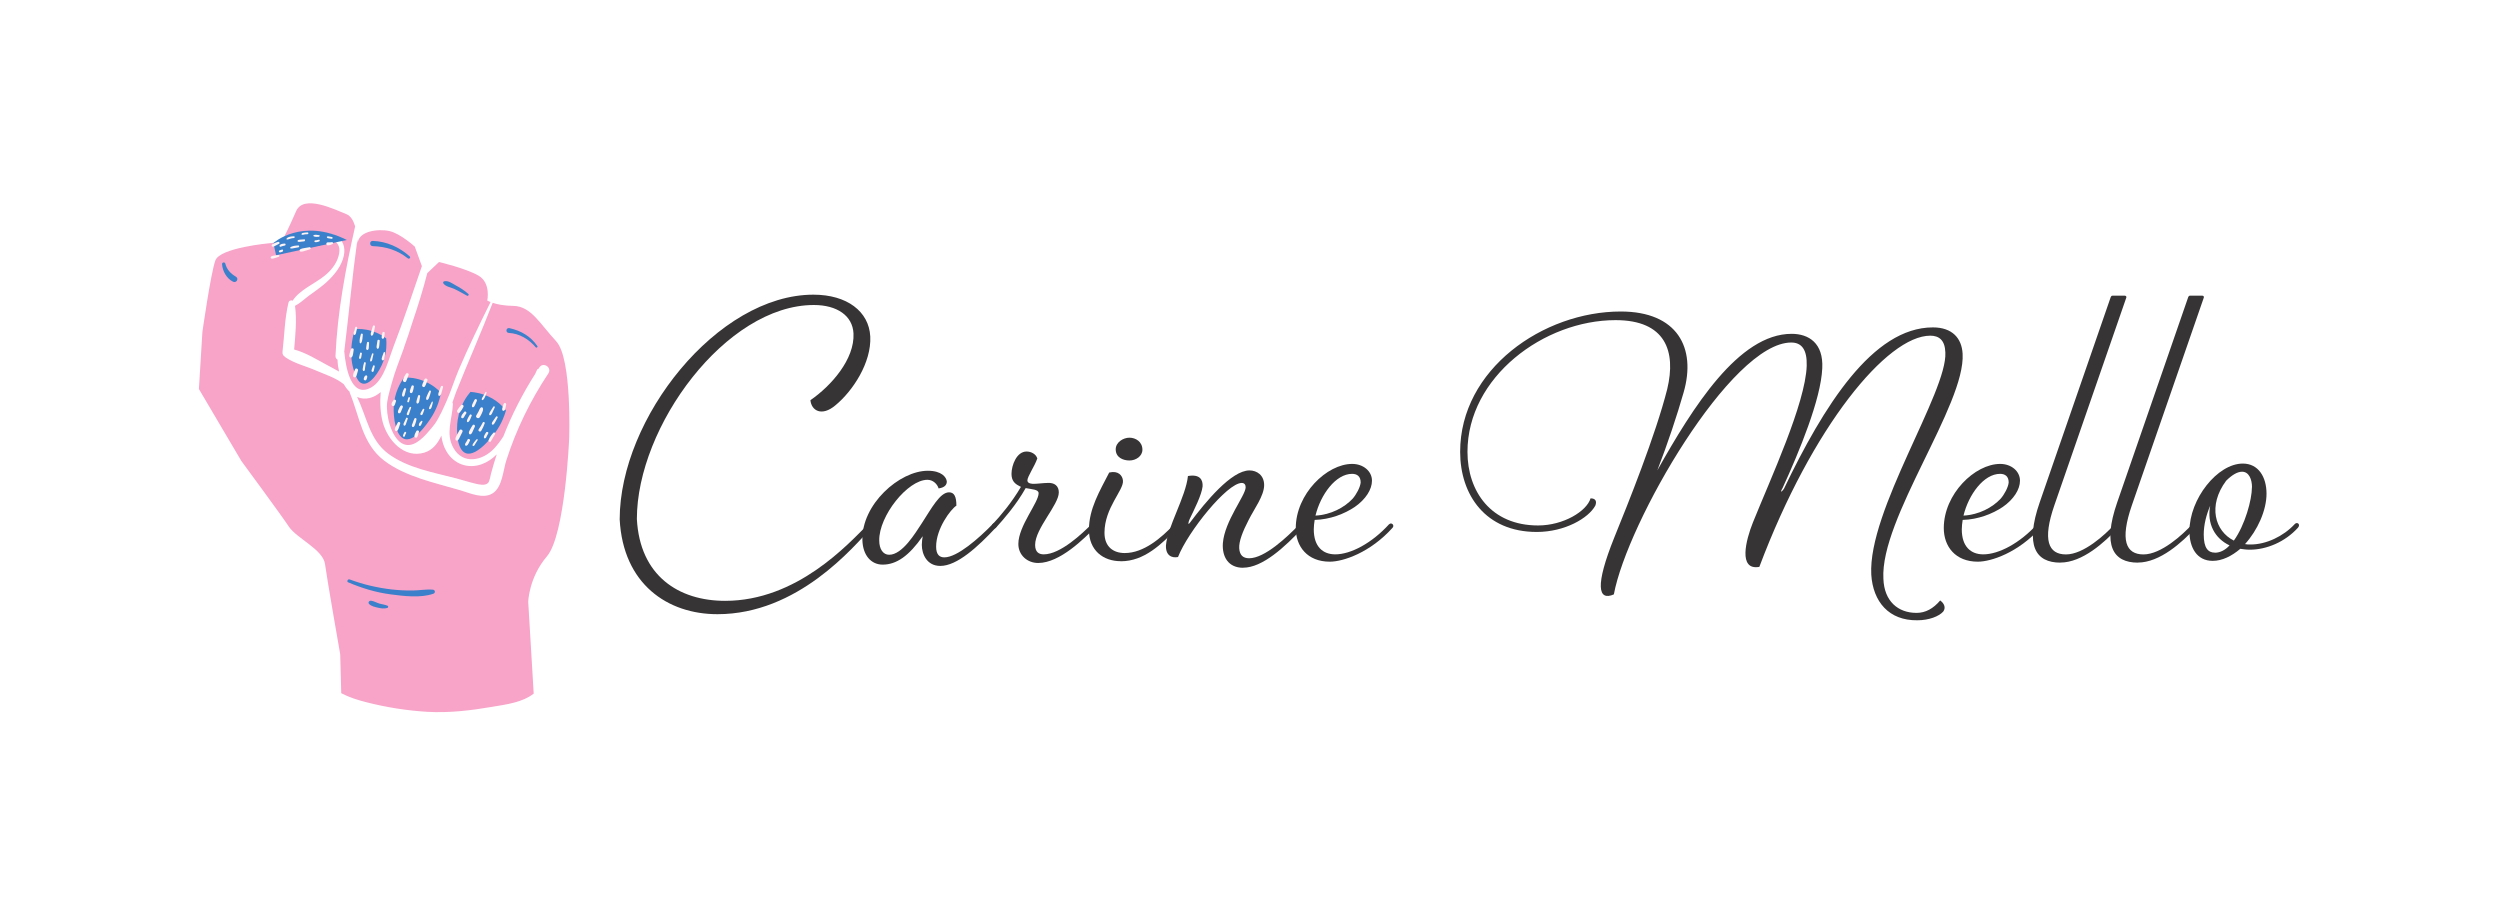 <?xml version="1.0" encoding="UTF-8"?>
<!DOCTYPE svg PUBLIC "-//W3C//DTD SVG 1.0//EN" "http://www.w3.org/TR/2001/REC-SVG-20010904/DTD/svg10.dtd">
<!-- Creator: CorelDRAW 2020 (64 Bit) -->
<svg xmlns="http://www.w3.org/2000/svg" xml:space="preserve" width="58.161mm" height="21.297mm" version="1.0" style="shape-rendering:geometricPrecision; text-rendering:geometricPrecision; image-rendering:optimizeQuality; fill-rule:evenodd; clip-rule:evenodd"
viewBox="0 0 365.15 133.71"
 xmlns:xlink="http://www.w3.org/1999/xlink"
 xmlns:xodm="http://www.corel.com/coreldraw/odm/2003">
 <defs>
  <style type="text/css">
   <![CDATA[
    .fil0 {fill:none}
    .fil1 {fill:#373435;fill-rule:nonzero}
    .fil3 {fill:#3B80CA;fill-rule:nonzero}
    .fil2 {fill:#F8A3C8;fill-rule:nonzero}
    .fil4 {fill:#FFF4F4;fill-rule:nonzero}
   ]]>
  </style>
       <clipPath id="id0">
        <path d="M29.06 29.69l54.1 0 0 74.32 -54.1 0 0 -74.32zm0 0z"/>
       </clipPath>
 </defs>
 <g id="Camada_x0020_1">
  <g id="_2428743110016">
   <rect class="fil0" x="-0" y="-0" width="365.15" height="133.71"/>
   <g>
    <path class="fil1" d="M104.78 89.71c11.76,0 19.87,-9.81 22.51,-12.64 0.38,-0.44 -0.19,-0.82 -0.5,-0.5 -2.89,2.89 -10.38,11.19 -20.88,11.19 -6.79,0 -12.45,-3.65 -12.89,-11.95 0,-13.52 13.02,-31.26 25.85,-31.26 3.4,0 5.66,1.57 5.79,4.15 0.19,3.77 -3.27,7.67 -6.29,9.75 0.13,1.51 1.64,2.45 3.65,0.75 2.52,-2.07 5.28,-6.23 5.09,-10.06 -0.19,-3.65 -3.4,-6.1 -8.3,-6.1 -14.02,0 -28.3,18.05 -28.3,32.83 0.5,9.43 6.98,13.84 14.28,13.84z"/>
    <path id="1" class="fil1" d="M144.97 76.57c-2.01,2.07 -5.16,4.84 -7.04,4.84 -0.69,0 -1.2,-0.38 -1.2,-1.57 0,-2.64 2.14,-5.47 2.96,-5.98 0,-1.32 -0.31,-1.95 -1.07,-1.95 -1.32,0 -2.52,2.26 -4.03,4.59 -0.88,1.32 -2.77,4.53 -4.72,4.53 -0.88,0 -1.45,-0.82 -1.45,-2.08 -0.06,-3.58 4.15,-8.87 7.04,-8.87 0.82,0 1.45,0.63 1.63,1.26 0.94,-0.13 1.2,-0.57 1.2,-1.01 -0.06,-0.63 -0.76,-1.57 -2.77,-1.57 -4.15,0 -9.69,4.91 -9.56,10.13 0.06,2.2 1.26,3.58 2.96,3.58 2.01,0 3.84,-1.26 5.85,-4.15 -0.06,0.38 -0.13,0.82 -0.13,1.26 0,1.38 0.75,3.08 2.7,3.08 2.45,0 5.47,-2.77 8.11,-5.6 0.38,-0.44 -0.13,-0.88 -0.5,-0.5z"/>
    <path id="2" class="fil1" d="M159.43 76.57c-1.32,1.32 -4.53,4.4 -6.98,4.4 -0.69,0 -1.26,-0.31 -1.26,-1.38 0,-2.39 3.46,-5.85 3.46,-7.67 0,-0.94 -0.63,-1.45 -1.64,-1.38 -0.57,0 -1.51,0.13 -2.01,0.13 -0.19,0 -0.94,0 -0.94,-0.5 0,-0.57 1.07,-2.08 1.45,-3.21 -0.19,-0.63 -0.88,-1.01 -1.57,-1.01 -1.45,0 -2.2,2.01 -2.2,3.27 0,1.01 0.5,1.45 1.13,1.76 0.06,0.06 0.13,0.06 0.25,0.13 -1.32,2.26 -3.02,4.28 -4.15,5.47 -0.31,0.38 0.19,0.82 0.5,0.5 1.13,-1.26 2.96,-3.33 4.34,-5.79 0.94,0.19 1.89,0.19 1.89,0.75 0,1.38 -2.96,4.78 -2.96,7.42 0,1.63 1.32,2.77 2.89,2.77 3.21,0 6.79,-3.65 8.3,-5.16 0.38,-0.44 -0.19,-0.82 -0.5,-0.5z"/>
    <path id="3" class="fil1" d="M164.97 67.26c0.94,0 1.89,-0.63 1.89,-1.57 0,-1.19 -1.01,-1.76 -1.89,-1.76 -0.94,0 -2.01,0.69 -2.01,1.7 0,1.19 1.07,1.63 2.01,1.63zm-1.26 14.72c3.4,0 5.91,-2.45 8.3,-4.91 0.44,-0.44 -0.13,-0.94 -0.5,-0.5 -1.89,2.01 -4.47,4.21 -7.23,4.21 -1.63,0 -2.96,-0.88 -2.96,-2.96 0,-3.65 2.83,-6.23 2.7,-7.61 -0.06,-0.75 -0.69,-1.51 -2.01,-1.19 -1.38,2.7 -2.96,5.28 -2.96,8.36 0,3.02 2.08,4.59 4.65,4.59z"/>
    <path id="4" class="fil1" d="M181.57 82.92c2.83,0 6.1,-3.02 8.74,-5.85 0.44,-0.44 -0.13,-0.88 -0.5,-0.5 -1.82,1.89 -5.09,4.97 -7.36,4.97 -0.88,0 -1.38,-0.44 -1.45,-1.45 -0.06,-1.01 0.5,-2.45 1.38,-4.15 0.82,-1.64 2.26,-3.52 2.26,-5.09 0,-1.45 -1.07,-2.14 -2.14,-2.14 -2.64,0 -6.41,4.59 -8.68,7.61 -0.38,0.5 -0.25,-0.06 -0.06,-0.5 0.63,-1.32 1.76,-3.52 1.89,-4.78 0.06,-0.94 -0.38,-1.82 -2.14,-1.51 -0.31,3.02 -3.02,7.48 -3.21,10.13 -0.06,1.45 0.82,1.89 1.76,1.7 1.45,-3.71 7.17,-10.82 9.31,-10.82 0.38,0 0.57,0.25 0.57,0.63 0,1.19 -3.08,4.91 -3.33,8.18 -0.13,2.01 0.82,3.58 2.96,3.58z"/>
    <path id="5" class="fil1" d="M202.89 76.57c-2.52,2.77 -5.6,4.4 -7.86,4.4 -1.82,0 -3.14,-1.13 -3.14,-3.65 0,-0.44 0.06,-0.94 0.13,-1.38 2.26,-0.06 4.34,-0.88 5.85,-1.89 1.63,-1.13 2.52,-2.58 2.52,-3.84 0,-1.38 -1.26,-2.45 -2.89,-2.45 -3.71,0 -8.24,4.4 -8.24,9.37 0,2.7 1.7,4.91 4.97,4.91 1.95,0 5.91,-1.32 9.18,-4.97 0.31,-0.38 -0.19,-0.82 -0.5,-0.5zm-5.41 -7.36c0.75,0 1.26,0.38 1.26,1.26 -0.06,0.69 -0.63,1.76 -1.19,2.39 -1.19,1.26 -3.14,2.33 -5.41,2.45 0.75,-3.08 2.96,-6.1 5.35,-6.1z"/>
    <path id="6" class="fil1" d="M283.39 87.7c-1.01,1.19 -2.14,1.82 -3.46,1.82 -2.7,0 -4.72,-1.7 -4.84,-4.97 -0.5,-8.81 12.01,-25.41 11.57,-32.89 -0.13,-2.26 -1.51,-3.84 -4.34,-3.84 -8.8,0 -15.97,11.51 -21.76,23.58 -0.25,0.38 -0.69,0.75 -0.19,-0.13 2.45,-5.35 5.6,-12.96 5.79,-17.48 0.19,-3.65 -1.95,-5.03 -4.47,-5.03 -7.74,0 -14.46,10.75 -19.62,19.94 1.51,-3.9 2.89,-8.05 3.84,-11.38 1.89,-6.54 -0.94,-11.82 -9.18,-11.82 -11.32,0 -23.46,8.43 -23.46,20.5 0,6.29 3.71,11.7 11.19,11.7 4.09,0 7.55,-2.01 8.55,-3.84 0.25,-0.63 0.06,-1.07 -0.69,-1.07 -0.57,1.89 -3.96,3.96 -7.67,3.96 -6.86,0 -10.31,-4.97 -10.31,-10.75 0,-10.94 11.19,-19.24 21.63,-19.24 7.3,0 8.87,4.53 7.55,10.06 -1.7,6.73 -5.72,16.73 -7.74,21.7 -2.83,7.04 -2.39,9.31 -0.06,8.3 1.95,-10.5 17.11,-36.79 25.91,-36.79 1.51,0 2.33,1.01 2.26,3.4 -0.19,5.53 -5.28,16.48 -7.86,22.89 -1.01,2.52 -2.2,7.04 0.94,6.48 7.74,-20.57 18.68,-33.77 24.97,-33.77 1.26,0 2.14,0.63 2.2,2.45 0.31,5.79 -11.32,23.08 -10.82,32.45 0.25,3.96 2.58,6.73 6.73,6.67 1.7,0 3.14,-0.57 3.77,-1.26 0.38,-0.5 0.25,-1.13 -0.44,-1.64z"/>
    <path id="7" class="fil1" d="M297.54 76.57c-2.52,2.77 -5.6,4.4 -7.86,4.4 -1.82,0 -3.14,-1.13 -3.14,-3.65 0,-0.44 0.06,-0.94 0.13,-1.38 2.26,-0.06 4.34,-0.88 5.85,-1.89 1.63,-1.13 2.52,-2.58 2.52,-3.84 0,-1.38 -1.26,-2.45 -2.89,-2.45 -3.71,0 -8.24,4.4 -8.24,9.37 0,2.7 1.7,4.91 4.97,4.91 1.95,0 5.91,-1.32 9.18,-4.97 0.31,-0.38 -0.19,-0.82 -0.5,-0.5zm-5.41 -7.36c0.75,0 1.26,0.38 1.26,1.26 -0.06,0.69 -0.63,1.76 -1.19,2.39 -1.19,1.26 -3.14,2.33 -5.41,2.45 0.75,-3.08 2.96,-6.1 5.35,-6.1z"/>
    <path id="8" class="fil1" d="M300.94 82.17c3.21,0 6.48,-2.96 8.43,-5.09 0.38,-0.44 -0.19,-0.82 -0.5,-0.5 -1.38,1.51 -4.53,4.4 -7.11,4.4 -2.58,0 -3.46,-2.08 -1.7,-7.17l10.5 -30.31c0.06,-0.13 0,-0.31 -0.19,-0.31l-1.82 0c-0.13,0 -0.19,0.06 -0.25,0.19l-10.38 30c-2.2,6.35 -0.57,8.8 3.02,8.8z"/>
    <path id="9" class="fil1" d="M312.26 82.17c3.21,0 6.48,-2.96 8.43,-5.09 0.38,-0.44 -0.19,-0.82 -0.5,-0.5 -1.38,1.51 -4.53,4.4 -7.11,4.4 -2.58,0 -3.46,-2.08 -1.7,-7.17l10.5 -30.31c0.06,-0.13 0,-0.31 -0.19,-0.31l-1.82 0c-0.13,0 -0.19,0.06 -0.25,0.19l-10.38 30c-2.2,6.35 -0.57,8.8 3.02,8.8z"/>
    <path id="10" class="fil1" d="M335.15 76.57c-1.63,1.76 -4.15,2.96 -6.42,2.96 -0.31,0 -0.57,0 -0.82,-0.06 1.82,-2.01 3.14,-4.91 3.14,-7.36 0,-2.45 -1.19,-4.4 -3.46,-4.4 -3.71,0 -7.8,5.16 -7.8,9.87 0,2.39 1.07,4.34 3.4,4.34 1.38,0 2.77,-0.69 4.03,-1.76 0.44,0.06 0.88,0.13 1.38,0.13 2.45,0 5.16,-1.13 7.04,-3.21 0.44,-0.5 -0.13,-0.94 -0.5,-0.5zm-6.23 -5.41c0,1.82 -1.01,5.53 -2.64,7.8 -2.77,-1.38 -3.84,-5.09 -1.13,-8.74 0.82,-0.82 1.63,-1.32 2.33,-1.32 1.01,0 1.45,1.13 1.45,2.26zm-5.41 9.56c-1.01,0 -1.63,-0.69 -1.63,-2.64 0,-1.45 0.38,-2.89 0.94,-4.21 -0.5,2.64 0.69,4.78 2.83,5.79 -0.63,0.69 -1.38,1.07 -2.14,1.07z"/>
    <g>
     <g id="surface1">
      <g>
      </g>
      <g style="clip-path:url(#id0)">
       <g>
        <path class="fil2" d="M46.1 34.23c2.63,-0.67 4.95,0.76 3.97,3.66 -0.49,1.46 -1.65,2.73 -2.81,3.7 -0.71,0.59 -1.5,1.12 -2.25,1.68 -0.64,0.48 -1.2,1.04 -1.92,1.4 0.28,2.07 0.05,4.3 -0.13,6.38 1.65,0.43 3.32,1.46 4.76,2.24 0.57,0.31 1.2,0.63 1.8,0.98 -0.13,-0.58 -0.21,-1.16 -0.22,-1.74 -0.18,-0.09 -0.31,-0.27 -0.3,-0.55 0.28,-6.38 1.47,-12.71 2.87,-18.92 -0.24,-0.79 -0.62,-1.52 -1.26,-1.77 -1.61,-0.64 -6.26,-2.97 -7.36,-0.45 -1.1,2.53 -1.74,3.73 -1.74,3.73l4.37 0.07c-0.07,-0.15 -0.02,-0.36 0.22,-0.42zm35.14 15.62c-2.32,-2.47 -3.66,-5.14 -6.26,-5.17 -1.41,-0.02 -2.41,-0.24 -3.02,-0.45 -1.7,4.4 -3.61,8.68 -5.35,13.05 -0.19,0.5 -0.37,1.01 -0.53,1.51 0.04,0.06 0.07,0.15 0.07,0.24 -0.09,2.18 -1.12,4.32 0.09,6.42 1.38,2.44 4.22,1.86 5.9,0.09 0.52,-0.55 0.97,-1.16 1.38,-1.8 1.25,-3.2 2.81,-6.24 4.65,-9.13 0.09,-0.19 0.16,-0.37 0.25,-0.56 0.04,-0.11 0.13,-0.16 0.22,-0.18 0.04,-0.07 0.09,-0.15 0.15,-0.22 0.57,-0.83 1.86,0.03 1.31,0.88 -2.62,3.94 -4.7,8.19 -6.14,12.69 -0.48,1.46 -0.58,3.91 -1.98,4.82 -1.4,0.91 -3.35,-0.02 -4.76,-0.43 -3.67,-1.09 -8,-1.96 -11.11,-4.33 -3.21,-2.44 -3.57,-6.38 -5.01,-9.87 -0.03,-0.06 -0.03,-0.12 -0.03,-0.18 -0.33,-0.31 -0.61,-0.68 -0.85,-1.1 -1.13,-0.94 -2.84,-1.47 -4.07,-2.01 -1.43,-0.63 -3.14,-1.03 -4.42,-1.9 -0.04,-0.03 -0.09,-0.07 -0.13,-0.12 -0.22,-0.13 -0.39,-0.37 -0.34,-0.73 0.28,-2.36 0.31,-4.87 0.88,-7.19 0.07,-0.28 0.37,-0.36 0.61,-0.27 0.98,-1.55 3.2,-2.47 4.58,-3.57 0.95,-0.76 1.77,-1.71 2.11,-2.91 0.7,-2.42 -1.4,-2.73 -3.2,-2.57 -0.04,0 -0.07,0 -0.1,-0.01l-6.73 0.67c0,0 -7.3,0.65 -7.96,2.53 -0.68,1.9 -1.89,10.45 -1.89,10.45l-0.51 8.32 6.2 10.51c0,0 5.81,7.88 6.94,9.59 1.13,1.71 5,3.34 5.28,5.47 0.28,2.13 2.22,13.18 2.22,13.18l0.15 5.68c1.16,0.61 2.44,1.01 3.75,1.34 2.88,0.73 5.84,1.2 8.82,1.38 3.21,0.18 6.3,-0.19 9.47,-0.73 2.1,-0.36 4.37,-0.62 6.07,-1.93l-0.8 -13.39c0,0 0.07,-3.55 2.74,-6.67 2.65,-3.12 3.24,-17.18 3.24,-17.18 0,0 0.43,-11.74 -1.89,-14.21zm-30.94 1.67c0.18,1.84 0.88,6.76 3.9,5.08 1,-0.55 1.65,-1.67 2.16,-2.87 0.12,-0.34 0.24,-0.65 0.37,-0.98 0.28,-0.77 0.52,-1.55 0.76,-2.17 1.49,-3.86 2.78,-7.8 4.13,-11.71l-1.04 -2.85c0,0 -2.08,-1.9 -3.7,-2.27 -1.62,-0.37 -4.65,-0.01 -4.64,1.9 0,0 0,-0.27 -0.04,-0.67 -0.76,5.47 -1.25,10.97 -1.93,16.44 0.03,0.03 0.05,0.06 0.05,0.1l0 0zm8.71 -0.73c-0.91,2.53 -1.25,3.27 -1.73,4.96 -0.52,1.86 -0.79,2.78 -0.77,3.72 0.03,2.17 1.04,5.22 2.81,5.51 1.43,0.24 2.81,-1.38 3.7,-2.44 0.64,-0.74 1.16,-1.58 2.13,-3.78 0.82,-1.86 1.06,-2.85 1.83,-4.7 1.43,-3.37 3.05,-6.66 4.67,-9.94 -0.31,-0.12 -0.48,-0.22 -0.48,-0.22 0,0 0.56,-2.57 -1.28,-3.64 -1.86,-1.07 -5.77,-1.99 -5.77,-1.99l-1.71 1.62c-0.61,2.38 -1.34,4.73 -2.13,7.06 -0.4,1.26 -0.82,2.56 -1.28,3.83zm-3.41 6.5c-0.13,1.56 -0.04,3.09 0.3,4.38 0.7,2.6 3.11,5.34 6.08,4.44 1.22,-0.37 1.99,-1.37 2.48,-2.48 0.1,0.83 0.34,1.63 0.76,2.32 1.09,1.84 3.12,2.57 5.13,1.86 0.86,-0.31 1.58,-0.82 2.2,-1.44 -0.3,0.92 -0.58,1.86 -0.83,2.8 -0.07,0.3 -0.21,1.11 -0.42,1.35 -0.43,0.47 -1.31,0.25 -1.83,0.13 -0.94,-0.22 -1.86,-0.52 -2.8,-0.77 -3.33,-0.88 -7.09,-1.5 -9.92,-3.58 -2.81,-2.06 -3.15,-5.42 -4.6,-8.31 1.23,0.52 2.47,0.12 3.43,-0.7z"/>
       </g>
      </g>
      <path class="fil0" d="M29.06 29.69l54.1 0 0 74.32 -54.1 0 0 -74.32zm0 0z"/>
      <path class="fil3" d="M66.86 61.24c-0.24,1.61 -0.15,4.45 1.16,4.95 1.67,0.64 4.27,-2.94 4.39,-3.12 0.86,-1.2 1.28,-2.38 1.49,-3.12 -0.37,-0.48 -1.07,-1.24 -2.16,-1.83 -1.23,-0.68 -2.39,-0.83 -3.03,-0.88 -0.55,0.65 -1.55,2.04 -1.84,4zm-9.35 -1.93c-0.09,1.62 0.27,4.45 1.61,4.82 1.72,0.48 3.98,-3.31 4.09,-3.51 0.74,-1.28 1.06,-2.48 1.2,-3.25 -0.42,-0.45 -1.17,-1.13 -2.32,-1.64 -1.29,-0.56 -2.45,-0.62 -3.09,-0.59 -0.51,0.74 -1.37,2.2 -1.49,4.17zm-5.77 -5.05c0.24,0.69 0.53,1.58 1.19,1.76 1.09,0.3 2.48,-1.66 3.08,-3.3 0.49,-1.35 0.46,-2.6 0.4,-3.29 -0.46,-0.36 -1.17,-0.8 -2.1,-1.08 -1.01,-0.31 -1.87,-0.33 -2.47,-0.28 -0.4,1.29 -0.94,3.76 -0.1,6.2zm-11.81 -18.76c0,0 4.13,-3.76 10.72,-0.45l-10.33 2.23 -0.39 -1.78z"/>
      <path class="fil3" d="M56.61 88.48c-0.37,-0.16 -0.77,-0.21 -1.16,-0.31 -0.42,-0.12 -0.82,-0.37 -1.25,-0.43 -0.27,-0.03 -0.51,0.27 -0.28,0.49 0.33,0.33 0.85,0.43 1.28,0.53 0.45,0.1 0.92,0.18 1.37,0.04 0.12,-0.04 0.19,-0.26 0.04,-0.33zm-5.77 -3.43c2.02,0.86 4.07,1.49 6.26,1.77 1.89,0.25 4.36,0.55 6.2,-0.1 0.33,-0.12 0.27,-0.56 -0.07,-0.59 -0.98,-0.09 -2.01,0.12 -3,0.12 -1,0.01 -2.01,-0.04 -3,-0.15 -2.1,-0.24 -4.19,-0.73 -6.17,-1.47 -0.27,-0.09 -0.46,0.33 -0.21,0.43zm-18.41 -46.49c0.07,1.04 0.65,2.11 1.61,2.59 0.48,0.24 0.89,-0.45 0.42,-0.73 -0.77,-0.46 -1.34,-1.04 -1.56,-1.93 -0.06,-0.24 -0.49,-0.19 -0.46,0.07zm46.05 11.98c-0.98,-1.43 -2.39,-2.24 -4.07,-2.61 -0.51,-0.12 -0.62,0.67 -0.09,0.7 1.55,0.07 2.96,0.94 3.93,2.1 0.1,0.13 0.33,-0.03 0.24,-0.18zm-10.08 -7.61c-0.55,-0.49 -1.16,-0.89 -1.81,-1.23 -0.49,-0.27 -1.14,-0.77 -1.72,-0.61 -0.12,0.03 -0.19,0.18 -0.12,0.3 0.33,0.48 1.06,0.56 1.58,0.8 0.65,0.3 1.26,0.67 1.9,1.01 0.13,0.07 0.31,-0.13 0.18,-0.27zm-8.56 -5.48c0.19,0.18 -0.09,0.45 -0.28,0.28 -1.5,-1.2 -3.23,-1.72 -5.13,-1.78 -0.49,-0.01 -0.49,-0.77 0,-0.76 2.04,0.06 3.91,0.92 5.41,2.26z"/>
      <path class="fil4" d="M40.7 37.25c-0.21,0.03 -0.4,0.04 -0.61,0.07 -0.18,0.03 -0.4,0.05 -0.53,0.19 -0.07,0.09 -0.04,0.22 0.07,0.25 0.18,0.06 0.36,-0.02 0.53,-0.07 0.19,-0.06 0.39,-0.13 0.58,-0.19 0.12,-0.04 0.1,-0.28 -0.04,-0.25zm-0.07 -1.92c-0.18,0.04 -0.36,0.1 -0.52,0.18 -0.15,0.07 -0.34,0.13 -0.42,0.3 -0.03,0.07 -0.02,0.19 0.09,0.21 0.18,0.03 0.31,-0.06 0.48,-0.15 0.16,-0.09 0.34,-0.18 0.51,-0.27 0.13,-0.07 0.03,-0.33 -0.13,-0.27zm7.85 0.04c-0.19,0.03 -0.4,0.03 -0.61,0.03 -0.28,0 -0.28,0.43 0,0.43 0.27,0 0.48,-0.07 0.71,-0.19 0.15,-0.09 0.04,-0.3 -0.1,-0.27zm-3.29 0.74c-0.24,0.03 -0.48,0.07 -0.71,0.12 -0.22,0.04 -0.45,0.07 -0.64,0.19 -0.15,0.1 -0.09,0.33 0.09,0.34 0.22,0.01 0.45,-0.07 0.65,-0.13 0.24,-0.07 0.46,-0.13 0.68,-0.21 0.21,-0.07 0.12,-0.34 -0.07,-0.31zm26.87 27.11c-0.3,0.34 -0.56,0.67 -0.71,1.1 -0.07,0.21 0.24,0.31 0.34,0.15 0.22,-0.34 0.39,-0.72 0.62,-1.06 0.1,-0.15 -0.13,-0.34 -0.25,-0.19zm-4.95 -0.37c-0.13,0.24 -0.27,0.46 -0.39,0.7 -0.1,0.21 -0.24,0.43 -0.19,0.67 0.03,0.13 0.18,0.18 0.28,0.12 0.21,-0.1 0.28,-0.36 0.39,-0.57 0.1,-0.22 0.22,-0.46 0.34,-0.68 0.13,-0.27 -0.27,-0.5 -0.43,-0.24zm6.45 -3.86c-0.04,0.15 -0.1,0.31 -0.15,0.46 -0.04,0.15 -0.1,0.3 -0.04,0.45 0.04,0.12 0.18,0.15 0.27,0.07 0.13,-0.1 0.15,-0.25 0.19,-0.4 0.03,-0.16 0.07,-0.33 0.1,-0.47 0.06,-0.24 -0.3,-0.34 -0.37,-0.1zm-5.96 0.55l0.01 -0.02c0.07,-0.06 0.12,-0.13 0.09,-0.24l0 -0.01c-0.04,-0.15 -0.24,-0.21 -0.36,-0.09 -0.21,0.22 -0.4,0.49 -0.56,0.76 -0.06,0.1 -0.03,0.21 0.04,0.3 0.03,0.03 0.06,0.05 0.1,0.06 0.07,0.03 0.18,0 0.24,-0.06 0.19,-0.24 0.39,-0.51 0.52,-0.79 -0.1,0.02 -0.22,0.03 -0.33,0.05l0.01 0.02c-0.01,-0.09 -0.01,-0.16 -0.03,-0.25 0,0 0,0.02 -0.01,0.02 -0.09,0.16 0.09,0.39 0.27,0.27zm3.29 -2.25c-0.09,0.18 -0.18,0.36 -0.28,0.52 -0.09,0.15 -0.22,0.31 -0.25,0.49 -0.01,0.09 0.08,0.19 0.16,0.13 0.16,-0.11 0.25,-0.31 0.33,-0.48 0.09,-0.19 0.16,-0.38 0.21,-0.59 0.04,-0.1 -0.1,-0.18 -0.16,-0.07zm-10.07 5.66c-0.13,0.24 -0.28,0.49 -0.3,0.76 -0.02,0.22 0.33,0.31 0.42,0.12 0.12,-0.22 0.16,-0.49 0.25,-0.73 0.07,-0.21 -0.25,-0.33 -0.37,-0.15zm-2.72 -1.23c-0.09,0.16 -0.18,0.31 -0.25,0.47 -0.07,0.15 -0.18,0.31 -0.19,0.49 -0.04,0.25 0.25,0.39 0.42,0.18 0.1,-0.13 0.15,-0.33 0.21,-0.49 0.06,-0.16 0.12,-0.34 0.16,-0.51 0.06,-0.19 -0.24,-0.33 -0.34,-0.15zm6.29 -5.25c-0.09,0.22 -0.18,0.43 -0.25,0.65 -0.07,0.19 -0.16,0.39 -0.12,0.6 0.03,0.12 0.16,0.13 0.25,0.06 0.16,-0.13 0.21,-0.36 0.25,-0.55 0.06,-0.22 0.12,-0.45 0.19,-0.67 0.06,-0.21 -0.25,-0.28 -0.33,-0.09zm-6.87 1.95c-0.15,0.16 -0.36,0.43 -0.33,0.67 0.01,0.24 0.3,0.3 0.43,0.12 0.06,-0.09 0.09,-0.21 0.12,-0.31 0.03,-0.1 0.07,-0.19 0.1,-0.3 0.04,-0.18 -0.21,-0.31 -0.33,-0.18zm4.48 -3.02c-0.06,0.13 -0.12,0.28 -0.18,0.42 -0.06,0.13 -0.13,0.28 -0.16,0.43 -0.02,0.07 0,0.17 0.06,0.22 0.06,0.05 0.09,0.06 0.16,0.07 0.09,0 0.15,-0.04 0.19,-0.12 0.16,-0.24 0.24,-0.58 0.36,-0.85 0.1,-0.24 -0.33,-0.41 -0.43,-0.18zm-2.71 -0.8c-0.18,0.27 -0.36,0.58 -0.43,0.89 -0.07,0.27 0.33,0.46 0.46,0.19 0.15,-0.3 0.24,-0.63 0.36,-0.92 0.09,-0.22 -0.27,-0.36 -0.39,-0.16zm-7.42 -0.67c-0.12,0.28 -0.27,0.58 -0.3,0.88 -0.02,0.12 0.01,0.22 0.12,0.28 0.05,0.03 0.07,0.03 0.12,0.03 0.12,-0.02 0.19,-0.07 0.24,-0.18 0.1,-0.27 0.15,-0.56 0.24,-0.83 0.06,-0.24 -0.33,-0.42 -0.42,-0.18zm4.16 -2.42c-0.06,0.19 -0.15,0.39 -0.21,0.58 -0.04,0.17 -0.13,0.33 -0.03,0.49 0.04,0.06 0.12,0.09 0.19,0.04 0.18,-0.1 0.18,-0.3 0.21,-0.48 0.03,-0.21 0.04,-0.4 0.06,-0.61 0.01,-0.13 -0.19,-0.15 -0.22,-0.03zm-4.8 -0.47c-0.06,0.19 -0.12,0.37 -0.16,0.56 -0.04,0.18 -0.12,0.37 -0.02,0.53 0.06,0.09 0.18,0.13 0.28,0.07 0.19,-0.12 0.19,-0.31 0.24,-0.51 0.04,-0.21 0.07,-0.4 0.09,-0.61 0.03,-0.25 -0.36,-0.28 -0.43,-0.06zm0.65 -3.21c-0.06,0.18 -0.1,0.36 -0.16,0.52 -0.06,0.16 -0.12,0.3 -0.09,0.47 0.02,0.1 0.18,0.15 0.25,0.06 0.12,-0.13 0.13,-0.28 0.16,-0.45 0.04,-0.18 0.09,-0.36 0.13,-0.53 0.06,-0.18 -0.24,-0.25 -0.3,-0.07zm3.98 0.77c-0.04,0.24 -0.12,0.46 -0.12,0.7 0,0.07 0.06,0.16 0.13,0.18l0.04 0c0.07,0.01 0.15,-0.06 0.18,-0.14 0.07,-0.22 0.07,-0.47 0.09,-0.71 0.02,-0.18 -0.28,-0.21 -0.33,-0.03zm-1.4 -0.98c-0.07,0.25 -0.15,0.51 -0.22,0.76 -0.06,0.21 -0.15,0.39 -0.05,0.59 0.03,0.06 0.12,0.09 0.18,0.05 0.18,-0.13 0.19,-0.33 0.24,-0.53 0.06,-0.25 0.1,-0.52 0.16,-0.77 0.04,-0.19 -0.25,-0.28 -0.31,-0.09zm-13.29 -11.16c-0.12,0.04 -0.25,0.07 -0.37,0.13 -0.16,0.09 -0.04,0.31 0.12,0.28 0.12,-0.01 0.22,-0.07 0.34,-0.12 0.16,-0.06 0.1,-0.36 -0.09,-0.3zm0.42 -0.88c-0.24,0 -0.52,0.04 -0.71,0.19 -0.12,0.09 -0.06,0.31 0.1,0.27 0.21,-0.06 0.39,-0.15 0.61,-0.18 0.16,-0.01 0.18,-0.28 0,-0.28zm1.32 -1.07c-0.33,0.02 -0.83,0.04 -1.05,0.33 -0.04,0.06 -0.02,0.15 0.06,0.15 0.15,0 0.31,-0.07 0.45,-0.12 0.18,-0.06 0.36,-0.09 0.54,-0.1 0.18,-0.02 0.18,-0.27 0.01,-0.25zm0.66 1.34c-0.37,0.03 -0.89,0.03 -1.18,0.3 -0.04,0.04 -0.01,0.12 0.03,0.13 0.18,0.04 0.36,0 0.54,-0.04 0.21,-0.05 0.43,-0.09 0.64,-0.12 0.15,-0.03 0.12,-0.28 -0.03,-0.27zm0.85 -0.89c-0.18,0.01 -0.37,0.03 -0.55,0.04 -0.15,0.02 -0.31,0.02 -0.4,0.13 -0.04,0.05 -0.03,0.12 0.02,0.15 0.12,0.08 0.27,0.05 0.4,0.03 0.18,-0.03 0.36,-0.04 0.53,-0.06 0.18,-0.03 0.19,-0.31 0,-0.3zm0.48 -1.01c-0.16,0 -0.33,0.01 -0.49,0.04 -0.13,0.01 -0.3,0.03 -0.37,0.16 -0.03,0.05 -0.02,0.1 0.03,0.12 0.12,0.06 0.24,0.02 0.36,-0.02 0.15,-0.03 0.31,-0.04 0.48,-0.04 0.18,-0.01 0.18,-0.27 0,-0.27zm1.65 1.07c-0.1,0.03 -0.21,0.06 -0.31,0.07 -0.1,0.01 -0.21,0 -0.28,0.06 -0.07,0.04 -0.06,0.13 0,0.18 0.09,0.07 0.21,0.04 0.33,0.03 0.12,-0.02 0.24,-0.06 0.34,-0.1 0.13,-0.06 0.07,-0.3 -0.07,-0.24zm0.06 -0.67c-0.25,-0.03 -0.53,-0.1 -0.77,-0.02 -0.07,0.03 -0.1,0.13 -0.03,0.18 0.24,0.12 0.52,0.09 0.76,0.07 0.13,-0.02 0.18,-0.22 0.04,-0.24zm1.89 0.27c-0.13,-0.03 -0.25,-0.04 -0.39,-0.07 -0.12,-0.03 -0.21,-0.06 -0.33,0 -0.06,0.03 -0.06,0.12 -0.02,0.16 0.07,0.09 0.19,0.09 0.3,0.11 0.12,0.01 0.24,0.03 0.36,0.06 0.16,0.03 0.24,-0.21 0.07,-0.25zm19.3 25.55c-0.19,0.21 -0.4,0.46 -0.45,0.74 -0.01,0.16 0.22,0.24 0.33,0.13 0.09,-0.09 0.15,-0.21 0.21,-0.33 0.06,-0.1 0.13,-0.22 0.21,-0.33 0.12,-0.16 -0.16,-0.39 -0.3,-0.22zm0.49 4.04c-0.06,0.14 -0.13,0.25 -0.21,0.37 -0.07,0.12 -0.16,0.22 -0.16,0.37 0,0.11 0.1,0.19 0.21,0.15 0.16,-0.06 0.24,-0.18 0.31,-0.33 0.07,-0.13 0.13,-0.28 0.21,-0.43 0.06,-0.19 -0.27,-0.33 -0.36,-0.14zm1.31 -0.04c-0.13,0.15 -0.27,0.28 -0.37,0.45 -0.09,0.13 -0.25,0.3 -0.21,0.46 0.01,0.06 0.07,0.09 0.12,0.07 0.16,-0.03 0.24,-0.24 0.31,-0.37 0.1,-0.16 0.21,-0.33 0.31,-0.49 0.07,-0.1 -0.07,-0.21 -0.16,-0.12zm1.4 -1.01c-0.09,0.13 -0.18,0.27 -0.25,0.42 -0.06,0.15 -0.13,0.28 -0.03,0.41 0.03,0.05 0.09,0.05 0.13,0.03 0.15,-0.03 0.19,-0.19 0.24,-0.31 0.06,-0.13 0.13,-0.27 0.21,-0.39 0.12,-0.18 -0.18,-0.34 -0.3,-0.16zm-1.98 -1.04c-0.13,0.19 -0.25,0.4 -0.36,0.61 -0.09,0.18 -0.24,0.39 -0.16,0.59 0.03,0.11 0.15,0.15 0.24,0.11 0.19,-0.09 0.25,-0.33 0.33,-0.49 0.09,-0.21 0.19,-0.42 0.28,-0.61 0.1,-0.24 -0.19,-0.42 -0.33,-0.21zm-0.42 -1.5c-0.1,0.16 -0.21,0.33 -0.28,0.49 -0.07,0.15 -0.15,0.3 -0.12,0.46 0.02,0.09 0.13,0.12 0.19,0.07 0.15,-0.09 0.22,-0.27 0.3,-0.42 0.07,-0.16 0.13,-0.34 0.21,-0.52 0.03,-0.15 -0.21,-0.24 -0.3,-0.09zm1.92 1.08c-0.18,0.36 -0.39,0.7 -0.61,1.02 -0.15,0.22 0.22,0.45 0.37,0.21 0.22,-0.36 0.39,-0.73 0.52,-1.11 0.04,-0.16 -0.21,-0.27 -0.28,-0.12zm1.92 -0.83c-0.12,0.16 -0.22,0.33 -0.34,0.49 -0.1,0.15 -0.24,0.31 -0.27,0.49 -0.01,0.12 0.1,0.25 0.22,0.16 0.15,-0.1 0.24,-0.3 0.33,-0.46 0.1,-0.19 0.19,-0.37 0.3,-0.56 0.07,-0.15 -0.15,-0.27 -0.24,-0.12zm-0.39 -1.46c-0.12,0.19 -0.24,0.37 -0.36,0.56 -0.1,0.18 -0.22,0.33 -0.25,0.54 -0.02,0.13 0.16,0.18 0.25,0.1 0.15,-0.12 0.22,-0.34 0.3,-0.51 0.09,-0.19 0.18,-0.39 0.27,-0.58 0.06,-0.15 -0.12,-0.25 -0.21,-0.12zm-1.84 0.13c-0.15,0.15 -0.22,0.35 -0.31,0.55 -0.1,0.19 -0.21,0.39 -0.33,0.58 -0.18,0.31 0.3,0.58 0.49,0.28 0.12,-0.19 0.24,-0.4 0.33,-0.62 0.09,-0.19 0.19,-0.43 0.16,-0.64 0,-0.17 -0.21,-0.28 -0.34,-0.15zm-0.89 -1.17c-0.1,0.18 -0.19,0.36 -0.28,0.55 -0.07,0.16 -0.16,0.33 -0.09,0.51 0.03,0.04 0.1,0.07 0.15,0.06 0.18,-0.06 0.22,-0.22 0.3,-0.37 0.07,-0.18 0.16,-0.37 0.24,-0.55 0.1,-0.22 -0.19,-0.4 -0.31,-0.19zm-10.85 0.95c-0.09,0.16 -0.18,0.31 -0.25,0.48 -0.07,0.16 -0.15,0.33 -0.07,0.49 0.05,0.09 0.16,0.1 0.24,0.06 0.15,-0.07 0.18,-0.25 0.24,-0.39 0.06,-0.15 0.12,-0.3 0.19,-0.45 0.12,-0.22 -0.21,-0.43 -0.34,-0.19zm0.85 1.74l-0.27 0.58c-0.07,0.16 -0.18,0.3 -0.09,0.48 0.02,0.04 0.09,0.07 0.13,0.06 0.18,-0.06 0.19,-0.24 0.25,-0.4 0.08,-0.19 0.13,-0.4 0.21,-0.6 0.06,-0.15 -0.18,-0.25 -0.24,-0.12zm-0.24 2.08c-0.06,0.09 -0.12,0.19 -0.16,0.3 -0.04,0.1 -0.09,0.21 -0.03,0.31 0.04,0.04 0.1,0.07 0.16,0.04 0.09,-0.04 0.1,-0.15 0.13,-0.24 0.03,-0.1 0.07,-0.19 0.13,-0.27 0.09,-0.16 -0.15,-0.3 -0.24,-0.15zm2.48 -1.67c-0.18,0.13 -0.39,0.37 -0.39,0.61 0,0.13 0.16,0.18 0.25,0.1 0.07,-0.07 0.12,-0.19 0.16,-0.3 0.05,-0.1 0.09,-0.19 0.12,-0.31 0.02,-0.06 -0.07,-0.15 -0.15,-0.1zm-1.04 -0.31c-0.09,0.21 -0.18,0.42 -0.25,0.64 -0.06,0.16 -0.19,0.36 -0.07,0.52 0.03,0.04 0.07,0.06 0.13,0.06 0.19,-0.03 0.25,-0.27 0.31,-0.43 0.09,-0.22 0.15,-0.46 0.19,-0.7 0.03,-0.21 -0.24,-0.27 -0.31,-0.09zm-0.88 -3.05c-0.04,0.16 -0.1,0.33 -0.15,0.49 -0.01,0.05 0,0.1 0.03,0.13 0.05,0.04 0.07,0.04 0.13,0.03 0.04,-0.01 0.09,-0.06 0.1,-0.1 0.04,-0.16 0.09,-0.33 0.13,-0.51 0.06,-0.13 -0.19,-0.21 -0.25,-0.05zm0.19 1.38c-0.16,0.31 -0.31,0.61 -0.42,0.94 -0.03,0.07 0.01,0.15 0.07,0.19 0.03,0.01 0.06,0.03 0.09,0.03 0.07,0 0.15,-0.06 0.16,-0.13 0.1,-0.31 0.19,-0.63 0.31,-0.94 0.07,-0.14 -0.15,-0.22 -0.22,-0.09zm3.24 -0.8c-0.07,0.16 -0.16,0.33 -0.24,0.49 -0.07,0.15 -0.16,0.3 -0.18,0.46 0,0.12 0.13,0.16 0.22,0.09 0.13,-0.1 0.18,-0.28 0.22,-0.43 0.06,-0.18 0.09,-0.36 0.13,-0.53 0.03,-0.1 -0.12,-0.18 -0.16,-0.07zm-1.32 1.07c-0.07,0.13 -0.16,0.27 -0.24,0.42 -0.07,0.13 -0.16,0.25 -0.09,0.39 0.03,0.06 0.09,0.07 0.15,0.06 0.15,-0.03 0.19,-0.19 0.24,-0.33 0.06,-0.15 0.1,-0.3 0.16,-0.45 0.04,-0.13 -0.15,-0.21 -0.22,-0.09zm0.95 -2.66c-0.12,0.22 -0.24,0.46 -0.34,0.7 -0.07,0.18 -0.18,0.37 -0.09,0.56 0.01,0.04 0.09,0.07 0.13,0.06 0.19,-0.07 0.25,-0.28 0.31,-0.46 0.09,-0.24 0.16,-0.49 0.22,-0.74 0.06,-0.16 -0.16,-0.27 -0.24,-0.12zm-1.64 0.7c-0.06,0.19 -0.12,0.38 -0.18,0.58 -0.04,0.18 -0.1,0.33 -0.03,0.49 0.04,0.09 0.16,0.09 0.24,0.03 0.13,-0.12 0.15,-0.3 0.18,-0.46 0.03,-0.19 0.06,-0.37 0.09,-0.56 0.03,-0.18 -0.24,-0.27 -0.3,-0.07zm-2.04 -1.03c-0.1,0.2 -0.19,0.4 -0.25,0.61 -0.05,0.18 -0.1,0.39 0.03,0.53 0.03,0.04 0.1,0.04 0.15,0.01 0.16,-0.09 0.16,-0.28 0.21,-0.46 0.04,-0.21 0.09,-0.4 0.16,-0.61 0.03,-0.13 -0.22,-0.24 -0.3,-0.09zm1.1 -0.41c-0.09,0.19 -0.16,0.4 -0.22,0.6 -0.05,0.15 -0.1,0.39 0.1,0.45 0.19,0.06 0.27,-0.16 0.31,-0.3 0.06,-0.21 0.12,-0.43 0.13,-0.65 0.03,-0.18 -0.25,-0.24 -0.33,-0.09zm-6.69 -1.53c-0.19,0.07 -0.28,0.33 -0.31,0.52 -0.02,0.1 0.09,0.19 0.18,0.21 0.12,0.02 0.19,-0.05 0.24,-0.15 0.06,-0.13 0.12,-0.33 0.09,-0.48 -0.03,-0.07 -0.12,-0.13 -0.19,-0.1zm1.05 -1.38c-0.04,0.15 -0.1,0.3 -0.16,0.45 -0.04,0.13 -0.12,0.27 0,0.39 0.03,0.03 0.09,0.04 0.12,0.03 0.15,-0.04 0.16,-0.19 0.19,-0.33 0.03,-0.16 0.06,-0.31 0.1,-0.48 0.04,-0.16 -0.21,-0.22 -0.25,-0.06zm-1.31 -0.45c-0.07,0.22 -0.13,0.45 -0.16,0.67 -0.03,0.16 -0.09,0.37 0.04,0.5 0.04,0.05 0.1,0.03 0.15,0 0.13,-0.1 0.1,-0.3 0.12,-0.46 0.02,-0.22 0.06,-0.43 0.1,-0.64 0.04,-0.18 -0.21,-0.25 -0.25,-0.07zm-0.58 -1.41c-0.03,0.13 -0.07,0.28 -0.1,0.42 -0.03,0.12 -0.09,0.25 -0.02,0.36 0.03,0.06 0.1,0.07 0.16,0.04 0.12,-0.07 0.12,-0.19 0.15,-0.33 0.03,-0.13 0.05,-0.28 0.07,-0.42 0.03,-0.17 -0.22,-0.24 -0.27,-0.07zm1.74 0.1c-0.06,0.18 -0.12,0.37 -0.18,0.55 -0.04,0.17 -0.12,0.31 -0.09,0.48 0.02,0.09 0.13,0.12 0.19,0.04 0.12,-0.12 0.13,-0.28 0.16,-0.45 0.04,-0.19 0.09,-0.37 0.13,-0.56 0.06,-0.15 -0.16,-0.21 -0.22,-0.06zm0.8 -1.95c-0.03,0.21 -0.07,0.43 -0.1,0.64 -0.03,0.18 -0.07,0.36 0.03,0.52 0.04,0.06 0.12,0.07 0.18,0.03 0.13,-0.12 0.13,-0.31 0.16,-0.49 0.03,-0.22 0.04,-0.43 0.06,-0.66 0.02,-0.18 -0.3,-0.22 -0.33,-0.04zm-1.53 0.31c-0.05,0.19 -0.07,0.39 -0.1,0.59 -0.03,0.16 -0.06,0.33 0.06,0.46 0.03,0.03 0.1,0.04 0.15,0.01 0.15,-0.09 0.15,-0.25 0.16,-0.41 0.02,-0.19 0.03,-0.4 0.03,-0.61 0.01,-0.18 -0.25,-0.22 -0.3,-0.05zm-0.89 -1.23c0.03,-0.16 0.3,-0.12 0.28,0.05 -0.04,0.37 -0.03,0.89 -0.24,1.22 -0.04,0.09 -0.19,0.07 -0.21,-0.03 -0.09,-0.37 0.07,-0.86 0.16,-1.23z"/>
     </g>
    </g>
   </g>
  </g>
 </g>
</svg>
